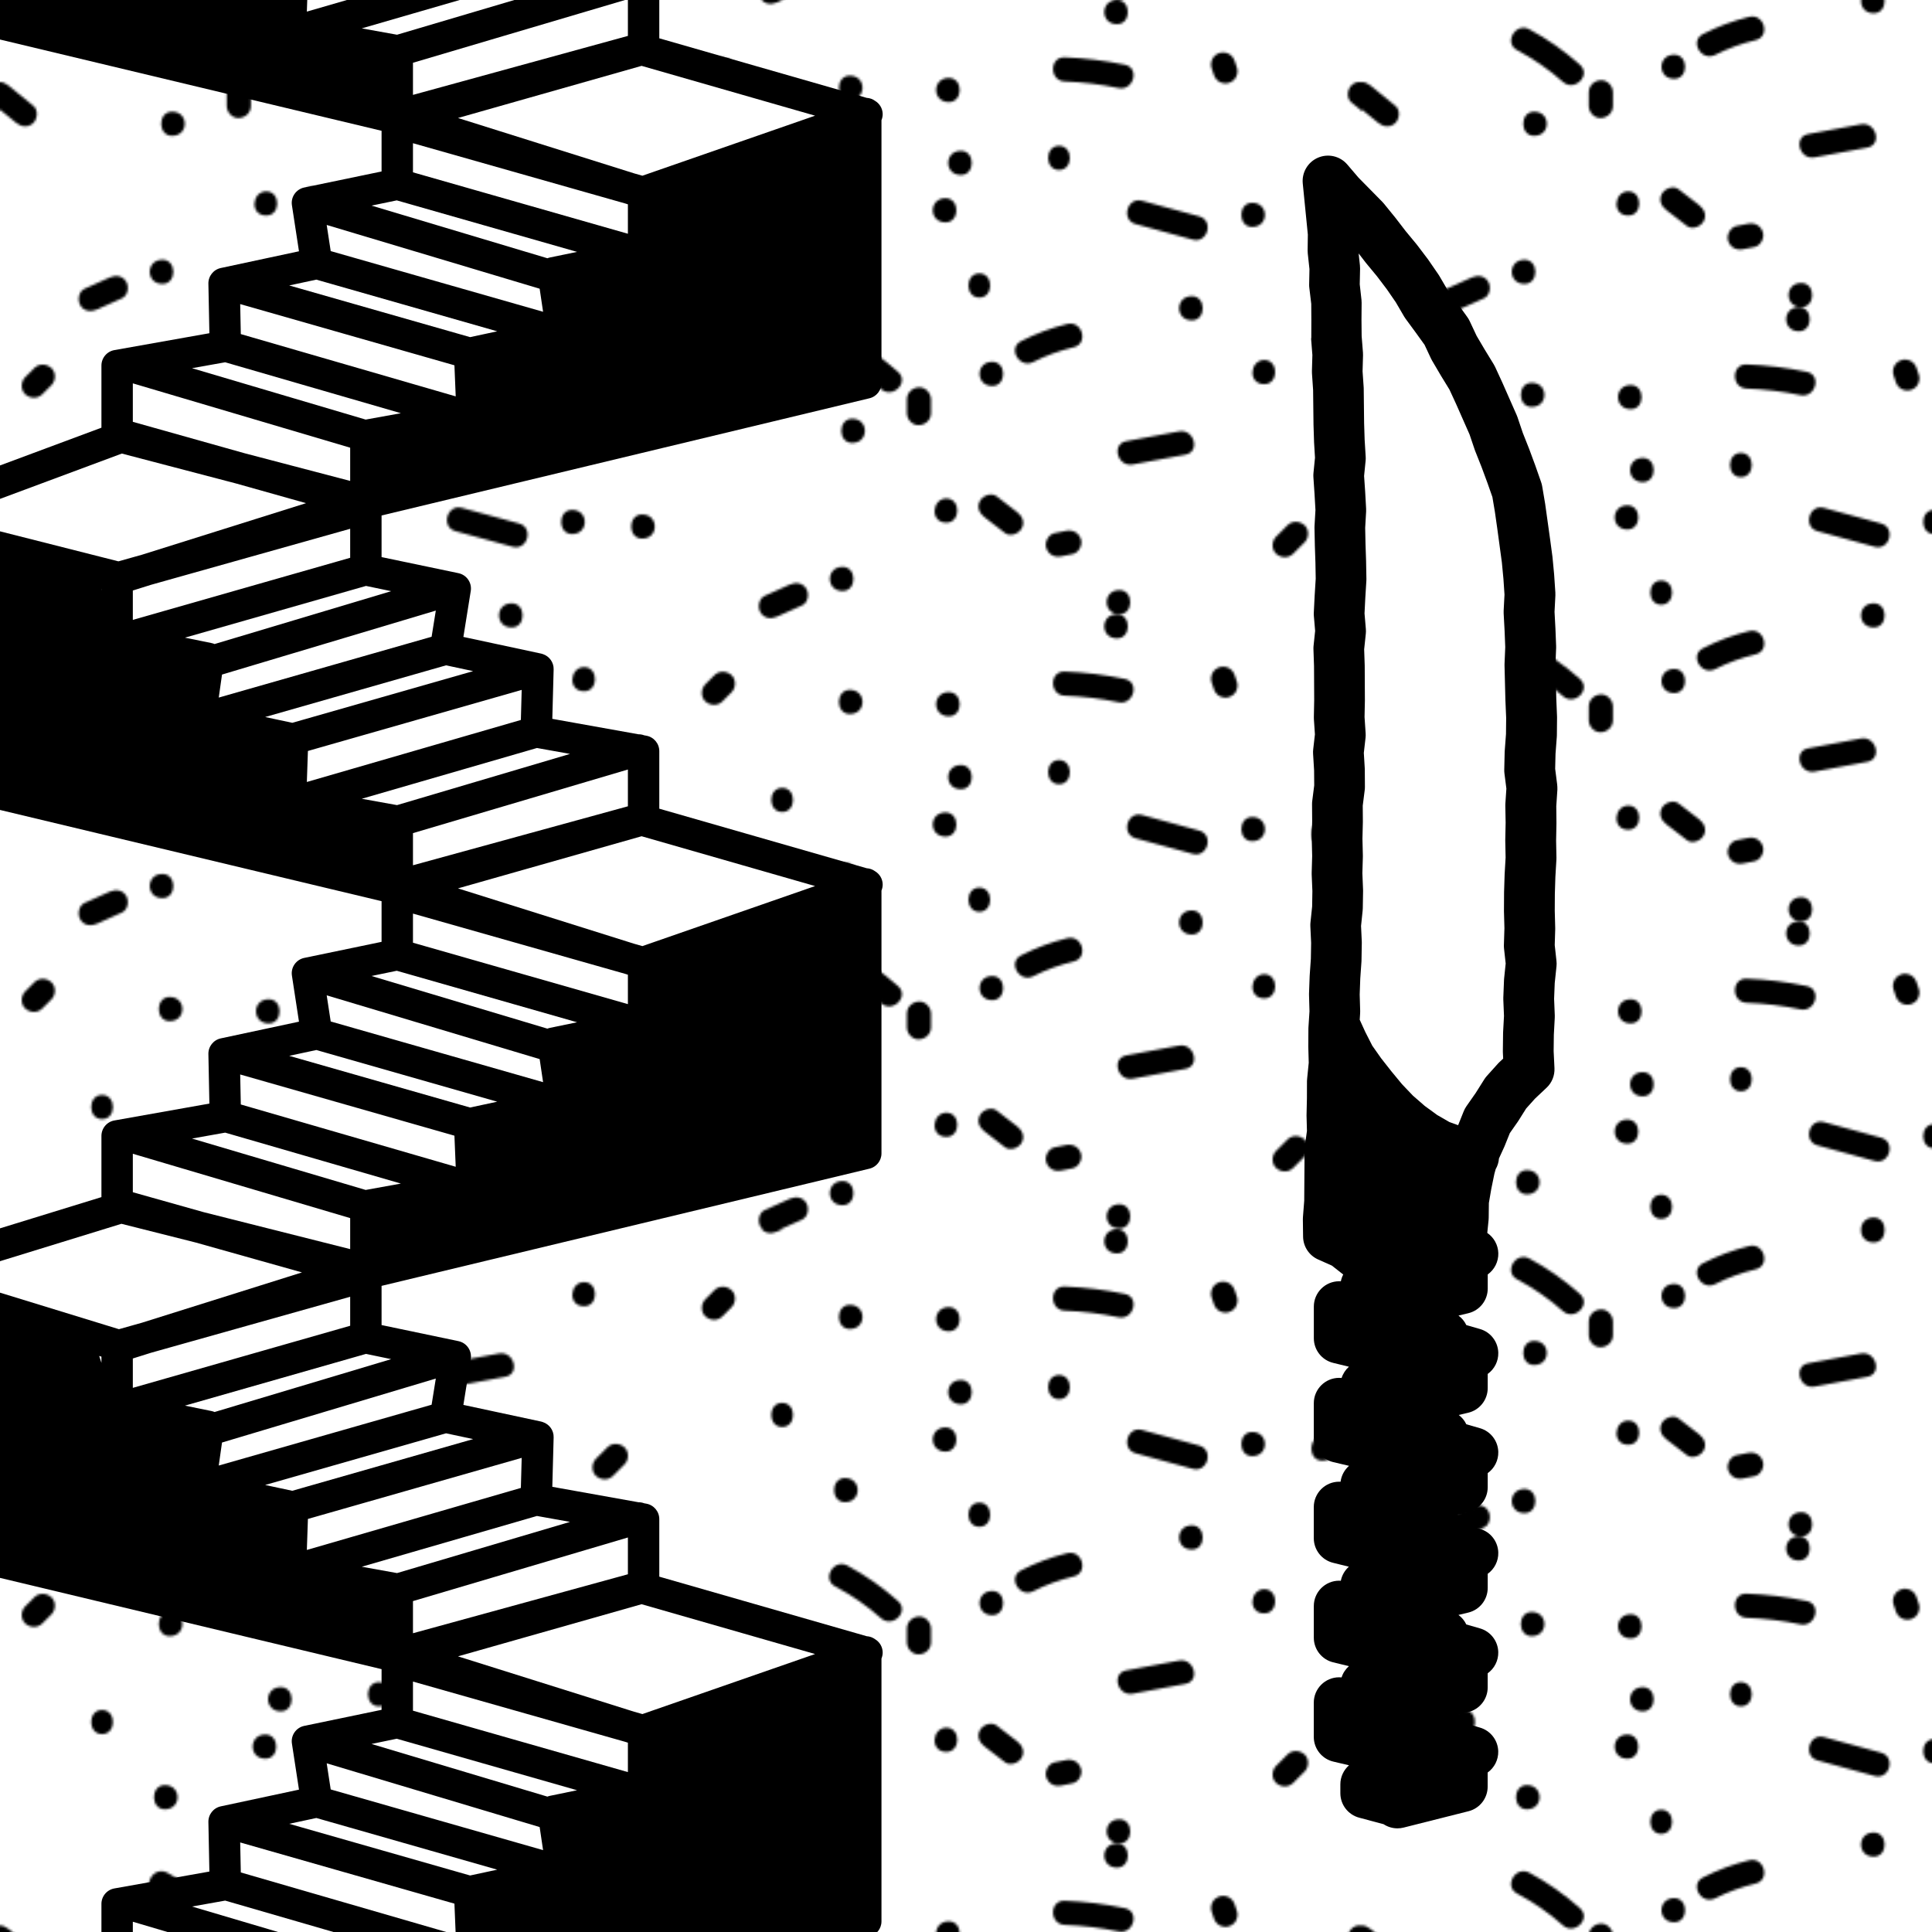 <?xml version="1.0" encoding="utf-8"?>
<!-- Generator: Adobe Illustrator 20.0.0, SVG Export Plug-In . SVG Version: 6.00 Build 0)  -->
<svg version="1.1" id="Layer_1" xmlns="http://www.w3.org/2000/svg" xmlns:xlink="http://www.w3.org/1999/xlink" x="0px" y="0px"
	 viewBox="0 0 800 800" style="enable-background:new 0 0 800 800;" xml:space="preserve">
<style type="text/css">
	.st0{fill:none;}
	.st1{fill:url(#New_Pattern);}
	.st2{clip-path:url(#SVGID_2_);fill:#FFFFFF;}
	.st3{clip-path:url(#SVGID_2_);}
</style>
<pattern  width="563.26" height="508.68" patternUnits="userSpaceOnUse" id="New_Pattern" viewBox="5.11 -514.15 563.26 508.68" style="overflow:visible;">
	<g>
		<rect x="5.11" y="-514.15" class="st0" width="563.26" height="508.68"/>
		<g>
			<path d="M523.62-175.85c-6,0-6,10,0,10C530.62-165.85,530.62-175.85,523.62-175.85z"/>
			<path d="M552.62-173.96c-6,0-6,10,0,10C559.62-163.96,559.62-173.96,552.62-173.96z"/>
			<path d="M528.62-110.75c-6,0-7,10,0,10C534.62-100.75,534.62-110.75,528.62-110.75z"/>
			<path d="M498.62-137.17c-7,0-7,10,0,10C504.62-127.17,504.62-137.17,498.62-137.17z"/>
			<path d="M493.3-81.18c-7.27,1.35-14.55,2.7-21.82,4.05c-6.32,1.17-3.64,10.81,2.66,9.64c7.27-1.35,14.55-2.7,21.82-4.05
				C502.28-72.71,499.6-82.35,493.3-81.18z"/>
			<path d="M501.65-170.23c-7.88-2.15-15.75-4.29-23.63-6.44c-6.22-1.69-8.87,7.95-2.66,9.64c7.88,2.15,15.75,4.29,23.63,6.44
				C505.21-158.9,507.86-168.54,501.65-170.23z"/>
			<path d="M582.18-215.99c-3.47-2.82-6.93-5.65-10.4-8.47c-2.09-1.7-5.02-2.05-7.07,0c-1.76,1.76-2.1,5.36,0,7.07
				c3.47,2.82,6.93,5.65,10.4,8.47c2.09,1.7,5.02,2.05,7.07,0C583.94-210.68,584.28-214.28,582.18-215.99z"/>
			<path d="M545.31-42.31c-2-1.83-5.09-1.98-7.07,0l-4.72,4.72c-1.85,1.85-1.99,5.24,0,7.07c2,1.83,5.09,1.98,7.07,0l4.72-4.72
				C547.16-37.09,547.3-40.48,545.31-42.31z"/>
			<path d="M447.05-125.67c-6.65,1.6-13.02,4.01-19.12,7.11c-5.74,2.91-0.68,11.54,5.05,8.63c5.35-2.71,10.9-4.69,16.73-6.1
				C455.96-117.54,453.31-127.18,447.05-125.67z"/>
			<path d="M443.62-199.43c-6,0-6,10,0,10S449.62-199.43,443.62-199.43z"/>
			<path d="M517.35-231.61c-0.31-0.94-0.63-1.89-0.94-2.83c-0.41-1.23-1.15-2.32-2.3-2.99c-1.07-0.63-2.65-0.89-3.85-0.5
				c-1.21,0.39-2.38,1.14-2.99,2.3c-0.61,1.15-0.93,2.57-0.5,3.85c0.31,0.94,0.63,1.89,0.94,2.83c0.41,1.23,1.15,2.32,2.3,2.99
				c1.07,0.63,2.65,0.89,3.85,0.5c1.21-0.39,2.38-1.14,2.99-2.3C517.45-228.91,517.77-230.33,517.35-231.61z"/>
			<path d="M426.31-47.73c-2.84-2.19-5.68-4.38-8.52-6.57c-2.14-1.65-5.6-0.33-6.84,1.79c-1.51,2.58-0.35,5.19,1.79,6.84
				c2.84,2.19,5.68,4.38,8.52,6.57c2.14,1.65,5.6,0.33,6.84-1.79C429.61-43.47,428.45-46.07,426.31-47.73z"/>
			<path d="M385.62-99.43c-2.71,0.12-5,2.2-5,5v5.66c0,2.62,2.3,5.12,5,5c2.71-0.12,5-2.2,5-5v-5.66
				C390.62-97.05,388.32-99.56,385.62-99.43z"/>
			<path d="M396.62-177.74c-7,0-7,10,0,10C402.62-167.74,402.62-177.74,396.62-177.74z"/>
			<path d="M410.62-146.6c-6,0-6,10,0,10S416.62-146.6,410.62-146.6z"/>
			<path d="M468.62-15.47c-7,0-7,10,0,10C474.62-5.47,474.62-15.47,468.62-15.47z"/>
			<path d="M467.62-259.81c-7,0-7,10,0,10C473.62-249.81,473.62-259.81,467.62-259.81z"/>
		</g>
		<g>
			<path d="M241.99-48.68c-6,0-6,10,0,10C248.99-38.68,248.99-48.68,241.99-48.68z"/>
			<path d="M270.99-46.79c-6,0-6,10,0,10C277.99-36.79,277.99-46.79,270.99-46.79z"/>
			<path d="M216.99-10c-7,0-7,10,0,10C222.99,0,222.99-10,216.99-10z"/>
			<path d="M353.99-25.09c-7,0-7,10,0,10C359.99-15.09,359.99-25.09,353.99-25.09z"/>
			<path d="M339.01-15.97c-1.48-2.54-4.37-2.9-6.84-1.79c-3.47,1.55-6.94,3.11-10.4,4.66c-2.46,1.1-3.05,4.69-1.79,6.84
				c1.48,2.54,4.37,2.9,6.84,1.79c3.47-1.55,6.94-3.11,10.4-4.66C339.68-10.23,340.27-13.82,339.01-15.97z"/>
			<path d="M220.02-43.06c-7.88-2.15-15.75-4.29-23.63-6.44c-6.22-1.69-8.87,7.95-2.66,9.64c7.88,2.15,15.75,4.29,23.63,6.44
				C223.58-31.73,226.23-41.37,220.02-43.06z"/>
			<path d="M357.99-86.42c-6,0-6,10,0,10C364.99-76.42,364.99-86.42,357.99-86.42z"/>
			<path d="M300.55-88.82c-3.47-2.82-6.93-5.65-10.4-8.47c-2.09-1.7-5.02-2.05-7.07,0c-1.76,1.76-2.1,5.36,0,7.07
				c3.47,2.82,6.93,5.65,10.4,8.47c2.09,1.7,5.02,2.05,7.07,0C302.31-83.51,302.65-87.11,300.55-88.82z"/>
			<path d="M161.99-72.26c-6,0-6,10,0,10S167.99-72.26,161.99-72.26z"/>
			<path d="M235.72-104.44c-0.31-0.94-0.63-1.89-0.94-2.83c-0.41-1.23-1.15-2.32-2.3-2.99c-1.07-0.63-2.65-0.89-3.85-0.5
				c-1.21,0.39-2.38,1.14-2.99,2.3c-0.61,1.15-0.93,2.57-0.5,3.85c0.31,0.94,0.63,1.89,0.94,2.83c0.41,1.23,1.15,2.32,2.3,2.99
				c1.07,0.63,2.65,0.89,3.85,0.5c1.21-0.39,2.38-1.14,2.99-2.3C235.82-101.74,236.14-103.16,235.72-104.44z"/>
			<path d="M452.7-36.52c-0.88-2.73-3.4-4.04-6.15-3.49l-4.72,0.94c-2.57,0.51-4.28,3.71-3.49,6.15c0.88,2.73,3.4,4.04,6.15,3.49
				c1.57-0.31,3.14-0.63,4.72-0.94C451.78-30.88,453.49-34.08,452.7-36.52z"/>
			<path d="M114.99-50.57c-7,0-7,10,0,10C120.99-40.57,120.99-50.57,114.99-50.57z"/>
			<path d="M128.99-19.43c-6,0-6,10,0,10S134.99-19.43,128.99-19.43z"/>
			<path d="M185.99-132.64c-7,0-7,10,0,10C191.99-122.64,191.99-132.64,185.99-132.64z"/>
			<path d="M396.99-53.4c-6,0-7,10,0,10C402.99-43.4,402.99-53.4,396.99-53.4z"/>
			<path d="M415.99-110c-7,0-7,10,0,10C421.99-100,421.99-110,415.99-110z"/>
			<path d="M376.98-105.81c-6.41-5.72-13.4-10.66-20.98-14.71c-5.68-3.03-10.73,5.6-5.05,8.63c6.84,3.65,13.16,7.99,18.96,13.15
				C374.7-94.47,381.8-101.52,376.98-105.81z"/>
		</g>
		<g>
			<path d="M75.36-101.32c-6,0-6,10,0,10C82.36-91.32,82.36-101.32,75.36-101.32z"/>
			<path d="M72.36-152.26c-7,0-7,10,0,10C78.36-142.26,78.36-152.26,72.36-152.26z"/>
			<path d="M57.38-143.14c-1.48-2.54-4.37-2.9-6.84-1.79c-3.47,1.55-6.94,3.11-10.4,4.66c-2.46,1.1-3.05,4.69-1.79,6.84
				c1.48,2.54,4.37,2.9,6.84,1.79c3.47-1.55,6.94-3.11,10.4-4.66C58.05-137.4,58.63-140.99,57.38-143.14z"/>
			<path d="M47.36-60.75c-6,0-6,10,0,10S53.36-60.75,47.36-60.75z"/>
			<path d="M76.36-213.59c-6,0-6,10,0,10C83.36-203.59,83.36-213.59,76.36-213.59z"/>
			<path d="M18.92-215.99c-3.47-2.82-6.93-5.65-10.4-8.47c-2.09-1.7-5.02-2.05-7.07,0c-1.76,1.76-2.1,5.36,0,7.07
				c3.47,2.82,6.93,5.65,10.4,8.47c2.09,1.7,5.02,2.05,7.07,0C20.68-210.68,21.02-214.28,18.92-215.99z"/>
			<path d="M116.36-100.38c-7,0-7,10,0,10C122.36-90.38,122.36-100.38,116.36-100.38z"/>
			<path d="M171.07-163.69c-0.88-2.73-3.4-4.04-6.15-3.49l-4.72,0.94c-2.57,0.51-4.28,3.71-3.49,6.15c0.88,2.73,3.4,4.04,6.15,3.49
				c1.57-0.31,3.14-0.63,4.72-0.94C170.14-158.05,171.86-161.25,171.07-163.69z"/>
			<path d="M26.39-107.4c-2-1.83-5.09-1.98-7.07,0c-1.26,1.26-2.52,2.52-3.77,3.77c-1.85,1.85-1.99,5.24,0,7.07
				c2,1.83,5.09,1.98,7.07,0c1.26-1.26,2.52-2.52,3.77-3.77C28.24-102.18,28.38-105.58,26.39-107.4z"/>
			<path d="M73.36-29.62c-6,0-6,10,0,10C80.36-19.62,80.36-29.62,73.36-29.62z"/>
			<path d="M189.27-105.84c-8.22-1.72-16.52-2.75-24.91-3.07c-6.44-0.24-6.43,9.76,0,10c7.51,0.28,14.89,1.17,22.25,2.71
				C192.89-94.89,195.58-104.53,189.27-105.84z"/>
			<path d="M121.36-70.19c-7,0-7,10,0,10C127.36-60.19,127.36-70.19,121.36-70.19z"/>
			<path d="M115.36-180.57c-6,0-7,10,0,10C121.36-170.57,121.36-180.57,115.36-180.57z"/>
			<path d="M134.36-237.17c-7,0-7,10,0,10C140.36-227.17,140.36-237.17,134.36-237.17z"/>
			<path d="M95.35-232.98c-6.41-5.72-13.4-10.66-20.98-14.71c-5.68-3.03-10.73,5.6-5.05,8.63c6.84,3.65,13.16,7.99,18.96,13.15
				C93.07-221.64,100.17-228.69,95.35-232.98z"/>
		</g>
		<g>
			<path d="M523.62-430.19c-6,0-6,10,0,10C530.62-420.19,530.62-430.19,523.62-430.19z"/>
			<path d="M552.62-428.3c-6,0-6,10,0,10C559.62-418.3,559.62-428.3,552.62-428.3z"/>
			<path d="M528.62-365.09c-6,0-7,10,0,10C534.62-355.09,534.62-365.09,528.62-365.09z"/>
			<path d="M498.62-391.51c-7,0-7,10,0,10C504.62-381.51,504.62-391.51,498.62-391.51z"/>
			<path d="M493.3-335.52c-7.27,1.35-14.55,2.7-21.82,4.05c-6.32,1.17-3.64,10.81,2.66,9.64c7.27-1.35,14.55-2.7,21.82-4.05
				C502.28-327.05,499.6-336.69,493.3-335.52z"/>
			<path d="M501.65-424.57c-7.88-2.15-15.75-4.29-23.63-6.44c-6.22-1.69-8.87,7.95-2.66,9.64c7.88,2.15,15.75,4.29,23.63,6.44
				C505.21-413.24,507.86-422.88,501.65-424.57z"/>
			<path d="M582.18-470.33c-3.47-2.82-6.93-5.65-10.4-8.47c-2.09-1.7-5.02-2.05-7.07,0c-1.76,1.76-2.1,5.36,0,7.07
				c3.47,2.82,6.93,5.65,10.4,8.47c2.09,1.7,5.02,2.05,7.07,0C583.94-465.02,584.28-468.62,582.18-470.33z"/>
			<path d="M545.31-296.65c-2-1.83-5.09-1.98-7.07,0l-4.72,4.72c-1.85,1.85-1.99,5.24,0,7.07c2,1.83,5.09,1.98,7.07,0l4.72-4.72
				C547.16-291.43,547.3-294.82,545.31-296.65z"/>
			<path d="M447.05-380.01c-6.65,1.6-13.02,4.01-19.12,7.11c-5.74,2.91-0.68,11.54,5.05,8.63c5.35-2.71,10.9-4.69,16.73-6.1
				C455.96-371.87,453.31-381.52,447.05-380.01z"/>
			<path d="M443.62-453.77c-6,0-6,10,0,10S449.62-453.77,443.62-453.77z"/>
			<path d="M517.35-485.95c-0.31-0.94-0.63-1.89-0.94-2.83c-0.41-1.23-1.15-2.32-2.3-2.99c-1.07-0.63-2.65-0.89-3.85-0.5
				c-1.21,0.39-2.38,1.14-2.99,2.3c-0.61,1.15-0.93,2.57-0.5,3.85c0.31,0.94,0.63,1.89,0.94,2.83c0.41,1.23,1.15,2.32,2.3,2.99
				c1.07,0.63,2.65,0.89,3.85,0.5c1.21-0.39,2.38-1.14,2.99-2.3C517.45-483.25,517.77-484.67,517.35-485.95z"/>
			<path d="M426.31-302.07c-2.84-2.19-5.68-4.38-8.52-6.57c-2.14-1.65-5.6-0.33-6.84,1.79c-1.51,2.58-0.35,5.19,1.79,6.84
				c2.84,2.19,5.68,4.38,8.52,6.57c2.14,1.65,5.6,0.33,6.84-1.79C429.61-297.81,428.45-300.41,426.31-302.07z"/>
			<path d="M385.62-353.77c-2.71,0.12-5,2.2-5,5v5.66c0,2.62,2.3,5.12,5,5c2.71-0.12,5-2.2,5-5v-5.66
				C390.62-351.39,388.32-353.89,385.62-353.77z"/>
			<path d="M396.62-432.08c-7,0-7,10,0,10C402.62-422.08,402.62-432.08,396.62-432.08z"/>
			<path d="M410.62-400.94c-6,0-6,10,0,10S416.62-400.94,410.62-400.94z"/>
			<path d="M468.62-269.81c-7,0-7,10,0,10C474.62-259.81,474.62-269.81,468.62-269.81z"/>
			<path d="M467.62-514.15c-7,0-7,10,0,10C473.62-504.15,473.62-514.15,467.62-514.15z"/>
		</g>
		<g>
			<path d="M241.99-303.02c-6,0-6,10,0,10C248.99-293.02,248.99-303.02,241.99-303.02z"/>
			<path d="M270.99-301.13c-6,0-6,10,0,10C277.99-291.13,277.99-301.13,270.99-301.13z"/>
			<path d="M246.99-237.92c-6,0-7,10,0,10C252.99-227.92,252.99-237.92,246.99-237.92z"/>
			<path d="M216.99-264.34c-7,0-7,10,0,10C222.99-254.34,222.99-264.34,216.99-264.34z"/>
			<path d="M356.99-228.49c-6,0-6,10,0,10C363.99-218.49,363.99-228.49,356.99-228.49z"/>
			<path d="M353.99-279.43c-7,0-7,10,0,10C359.99-269.43,359.99-279.43,353.99-279.43z"/>
			<path d="M339.01-270.31c-1.48-2.54-4.37-2.9-6.84-1.79c-3.47,1.55-6.94,3.11-10.4,4.66c-2.46,1.1-3.05,4.69-1.79,6.84
				c1.48,2.54,4.37,2.9,6.84,1.79c3.47-1.55,6.94-3.11,10.4-4.66C339.68-264.57,340.27-268.16,339.01-270.31z"/>
			<path d="M211.67-208.35c-7.27,1.35-14.55,2.7-21.82,4.05c-6.32,1.17-3.64,10.81,2.66,9.64c7.27-1.35,14.55-2.7,21.82-4.05
				C220.65-199.88,217.97-209.52,211.67-208.35z"/>
			<path d="M328.99-187.92c-6,0-6,10,0,10S334.99-187.92,328.99-187.92z"/>
			<path d="M220.02-297.4c-7.88-2.15-15.75-4.29-23.63-6.44c-6.22-1.69-8.87,7.95-2.66,9.64c7.88,2.15,15.75,4.29,23.63,6.44
				C223.58-286.07,226.23-295.71,220.02-297.4z"/>
			<path d="M357.99-340.75c-6,0-6,10,0,10C364.99-330.75,364.99-340.75,357.99-340.75z"/>
			<path d="M300.55-343.16c-3.47-2.82-6.93-5.65-10.4-8.47c-2.09-1.7-5.02-2.05-7.07,0c-1.76,1.76-2.1,5.36,0,7.07
				c3.47,2.82,6.93,5.65,10.4,8.47c2.09,1.7,5.02,2.05,7.07,0C302.31-337.85,302.65-341.45,300.55-343.16z"/>
			<path d="M263.68-169.48c-2-1.83-5.09-1.98-7.07,0l-4.72,4.72c-1.85,1.85-1.99,5.24,0,7.07c2,1.83,5.09,1.98,7.07,0l4.72-4.72
				C265.53-164.26,265.67-167.65,263.68-169.48z"/>
			<path d="M165.42-252.84c-6.65,1.6-13.02,4.01-19.12,7.11c-5.74,2.91-0.68,11.54,5.05,8.63c5.35-2.71,10.9-4.69,16.73-6.1
				C174.33-244.71,171.68-254.35,165.42-252.84z"/>
			<path d="M161.99-326.6c-6,0-6,10,0,10S167.99-326.6,161.99-326.6z"/>
			<path d="M235.72-358.78c-0.31-0.94-0.63-1.89-0.94-2.83c-0.41-1.23-1.15-2.32-2.3-2.99c-1.07-0.63-2.65-0.89-3.85-0.5
				c-1.21,0.39-2.38,1.14-2.99,2.3c-0.61,1.15-0.93,2.57-0.5,3.85c0.31,0.94,0.63,1.89,0.94,2.83c0.41,1.23,1.15,2.32,2.3,2.99
				c1.07,0.63,2.65,0.89,3.85,0.5c1.21-0.39,2.38-1.14,2.99-2.3C235.82-356.08,236.14-357.5,235.72-358.78z"/>
			<path d="M397.99-227.55c-7,0-7,10,0,10C403.99-217.55,403.99-227.55,397.99-227.55z"/>
			<path d="M452.7-290.86c-0.88-2.73-3.4-4.04-6.15-3.49l-4.72,0.94c-2.57,0.51-4.28,3.71-3.49,6.15c0.88,2.73,3.4,4.04,6.15,3.49
				c1.57-0.31,3.14-0.63,4.72-0.94C451.78-285.22,453.49-288.42,452.7-290.86z"/>
			<path d="M308.02-234.57c-2-1.83-5.09-1.98-7.07,0c-1.26,1.26-2.52,2.52-3.77,3.77c-1.85,1.85-1.99,5.24,0,7.07
				c2,1.83,5.09,1.98,7.07,0c1.26-1.26,2.52-2.52,3.77-3.77C309.87-229.35,310.01-232.75,308.02-234.57z"/>
			<path d="M144.68-174.9c-2.84-2.19-5.68-4.38-8.52-6.57c-2.14-1.65-5.6-0.33-6.84,1.79c-1.51,2.58-0.35,5.19,1.79,6.84
				c2.84,2.19,5.68,4.38,8.52,6.57c2.14,1.65,5.6,0.33,6.84-1.79C147.98-170.64,146.82-173.24,144.68-174.9z"/>
			<path d="M103.99-226.6c-2.71,0.12-5,2.2-5,5v5.66c0,2.62,2.3,5.12,5,5c2.71-0.12,5-2.2,5-5v-5.66
				C108.99-224.22,106.69-226.72,103.99-226.6z"/>
			<path d="M114.99-304.91c-7,0-7,10,0,10C120.99-294.91,120.99-304.91,114.99-304.91z"/>
			<path d="M128.99-273.77c-6,0-6,10,0,10S134.99-273.77,128.99-273.77z"/>
			<path d="M186.99-142.64c-7,0-7,10,0,10C192.99-132.64,192.99-142.64,186.99-142.64z"/>
			<path d="M354.99-156.79c-6,0-6,10,0,10C361.99-146.79,361.99-156.79,354.99-156.79z"/>
			<path d="M470.9-233.01c-8.22-1.72-16.52-2.75-24.91-3.07c-6.44-0.24-6.43,9.76,0,10c7.51,0.28,14.89,1.17,22.25,2.71
				C474.52-222.06,477.21-231.7,470.9-233.01z"/>
			<path d="M402.99-197.36c-7,0-7,10,0,10C408.99-187.36,408.99-197.36,402.99-197.36z"/>
			<path d="M185.99-386.98c-7,0-7,10,0,10C191.99-376.98,191.99-386.98,185.99-386.98z"/>
			<path d="M396.99-307.74c-6,0-7,10,0,10C402.99-297.74,402.99-307.74,396.99-307.74z"/>
			<path d="M415.99-364.34c-7,0-7,10,0,10C421.99-354.34,421.99-364.34,415.99-364.34z"/>
			<path d="M376.98-360.15c-6.41-5.72-13.4-10.66-20.98-14.71c-5.68-3.03-10.73,5.6-5.05,8.63c6.84,3.65,13.16,7.99,18.96,13.15
				C374.7-348.81,381.8-355.86,376.98-360.15z"/>
		</g>
		<g>
			<path d="M75.36-355.66c-6,0-6,10,0,10C82.36-345.66,82.36-355.66,75.36-355.66z"/>
			<path d="M72.36-406.6c-7,0-7,10,0,10C78.36-396.6,78.36-406.6,72.36-406.6z"/>
			<path d="M57.38-397.48c-1.48-2.54-4.37-2.9-6.84-1.79c-3.47,1.55-6.94,3.11-10.4,4.66c-2.46,1.1-3.05,4.69-1.79,6.84
				c1.48,2.54,4.37,2.9,6.84,1.79c3.47-1.55,6.94-3.11,10.4-4.66C58.05-391.74,58.63-395.33,57.38-397.48z"/>
			<path d="M47.36-315.09c-6,0-6,10,0,10S53.36-315.09,47.36-315.09z"/>
			<path d="M76.36-467.92c-6,0-6,10,0,10C83.36-457.92,83.36-467.92,76.36-467.92z"/>
			<path d="M18.92-470.33c-3.47-2.82-6.93-5.65-10.4-8.47c-2.09-1.7-5.02-2.05-7.07,0c-1.76,1.76-2.1,5.36,0,7.07
				c3.47,2.82,6.93,5.65,10.4,8.47c2.09,1.7,5.02,2.05,7.07,0C20.68-465.02,21.02-468.62,18.92-470.33z"/>
			<path d="M116.36-354.72c-7,0-7,10,0,10C122.36-344.72,122.36-354.72,116.36-354.72z"/>
			<path d="M171.07-418.03c-0.88-2.73-3.4-4.04-6.15-3.49l-4.72,0.94c-2.57,0.51-4.28,3.71-3.49,6.15c0.88,2.73,3.4,4.04,6.15,3.49
				c1.57-0.31,3.14-0.63,4.72-0.94C170.14-412.39,171.86-415.59,171.07-418.03z"/>
			<path d="M26.39-361.74c-2-1.83-5.09-1.98-7.07,0c-1.26,1.26-2.52,2.52-3.77,3.77c-1.85,1.85-1.99,5.24,0,7.07
				c2,1.83,5.09,1.98,7.07,0c1.26-1.26,2.52-2.52,3.77-3.77C28.24-356.52,28.38-359.92,26.39-361.74z"/>
			<path d="M73.36-283.96c-6,0-6,10,0,10C80.36-273.96,80.36-283.96,73.36-283.96z"/>
			<path d="M189.27-360.18c-8.22-1.72-16.52-2.75-24.91-3.07c-6.44-0.24-6.43,9.76,0,10c7.51,0.28,14.89,1.17,22.25,2.71
				C192.89-349.23,195.58-358.87,189.27-360.18z"/>
			<path d="M121.36-324.53c-7,0-7,10,0,10C127.36-314.53,127.36-324.53,121.36-324.53z"/>
			<path d="M115.36-434.91c-6,0-7,10,0,10C121.36-424.91,121.36-434.91,115.36-434.91z"/>
			<path d="M134.36-491.51c-7,0-7,10,0,10C140.36-481.51,140.36-491.51,134.36-491.51z"/>
			<path d="M95.35-487.32c-6.41-5.72-13.4-10.66-20.98-14.71c-5.68-3.03-10.73,5.6-5.05,8.63c6.84,3.65,13.16,7.99,18.96,13.15
				C93.07-475.98,100.17-483.03,95.35-487.32z"/>
		</g>
		<g>
			<path d="M246.99-492.26c-6,0-7,10,0,10C252.99-482.26,252.99-492.26,246.99-492.26z"/>
			<path d="M216.99-518.68c-7,0-7,10,0,10C222.99-508.68,222.99-518.68,216.99-518.68z"/>
			<path d="M356.99-482.83c-6,0-6,10,0,10C363.99-472.83,363.99-482.83,356.99-482.83z"/>
			<path d="M339.01-524.65c-1.48-2.54-4.37-2.9-6.84-1.79c-3.47,1.55-6.94,3.11-10.4,4.66c-2.46,1.1-3.05,4.69-1.79,6.84
				c1.48,2.54,4.37,2.9,6.84,1.79c3.47-1.55,6.94-3.11,10.4-4.66C339.68-518.91,340.27-522.5,339.01-524.65z"/>
			<path d="M211.67-462.69c-7.27,1.35-14.55,2.7-21.82,4.05c-6.32,1.17-3.64,10.81,2.66,9.64c7.27-1.35,14.55-2.7,21.82-4.05
				C220.65-454.22,217.97-463.86,211.67-462.69z"/>
			<path d="M328.99-442.26c-6,0-6,10,0,10S334.99-442.26,328.99-442.26z"/>
			<path d="M263.68-423.82c-2-1.83-5.09-1.98-7.07,0l-4.72,4.72c-1.85,1.85-1.99,5.24,0,7.07c2,1.83,5.09,1.98,7.07,0l4.72-4.72
				C265.53-418.6,265.67-421.99,263.68-423.82z"/>
			<path d="M165.42-507.18c-6.65,1.6-13.02,4.01-19.12,7.11c-5.74,2.91-0.68,11.54,5.05,8.63c5.35-2.71,10.9-4.69,16.73-6.1
				C174.33-499.04,171.68-508.69,165.42-507.18z"/>
			<path d="M397.99-481.89c-7,0-7,10,0,10C403.99-471.89,403.99-481.89,397.99-481.89z"/>
			<path d="M308.02-488.91c-2-1.83-5.09-1.98-7.07,0c-1.26,1.26-2.52,2.52-3.77,3.77c-1.85,1.85-1.99,5.24,0,7.07
				c2,1.83,5.09,1.98,7.07,0c1.26-1.26,2.52-2.52,3.77-3.77C309.87-483.69,310.01-487.09,308.02-488.91z"/>
			<path d="M144.68-429.23c-2.84-2.19-5.68-4.38-8.52-6.57c-2.14-1.65-5.6-0.33-6.84,1.79c-1.51,2.58-0.35,5.19,1.79,6.84
				c2.84,2.19,5.68,4.38,8.52,6.57c2.14,1.65,5.6,0.33,6.84-1.79C147.98-424.98,146.82-427.58,144.68-429.23z"/>
			<path d="M103.99-480.94c-2.71,0.12-5,2.2-5,5v5.66c0,2.62,2.3,5.12,5,5c2.71-0.12,5-2.2,5-5v-5.66
				C108.99-478.56,106.69-481.06,103.99-480.94z"/>
			<path d="M186.99-396.98c-7,0-7,10,0,10C192.99-386.98,192.99-396.98,186.99-396.98z"/>
			<path d="M354.99-411.13c-6,0-6,10,0,10C361.99-401.13,361.99-411.13,354.99-411.13z"/>
			<path d="M470.9-487.35c-8.22-1.72-16.52-2.75-24.91-3.07c-6.44-0.24-6.43,9.76,0,10c7.51,0.28,14.89,1.17,22.25,2.71
				C474.52-476.4,477.21-486.04,470.9-487.35z"/>
			<path d="M402.99-451.7c-7,0-7,10,0,10C408.99-441.7,408.99-451.7,402.99-451.7z"/>
		</g>
	</g>
</pattern>
<rect y="-1.34" class="st1" width="800" height="801.34"/>
<g>
	<defs>
		<rect id="SVGID_1_" y="-1.34" width="800" height="801.34"/>
	</defs>
	<clipPath id="SVGID_2_">
		<use xlink:href="#SVGID_1_"  style="overflow:visible;"/>
	</clipPath>
	<polygon class="st2" points="111.37,6.57 143.56,13.38 157.46,21.08 165,43.67 165,56 164.34,72.33 138.35,84.01 131.26,88.33 
		127.39,109.92 93.77,123.6 86.72,146.29 48.5,155 45,180.32 -35,212.68 -35,224 48,239.35 48,265 70,265 83.08,280.44 
		91.17,301.69 108.91,305.97 121.32,335 164.34,347 164.56,366.8 165,385 159,396.43 131.26,402.19 127.39,428.11 93.77,436.54 
		92.77,459.67 48,470.36 48,495 -36.58,530.82 49.78,557.35 48.5,582.93 167.48,684 164.56,713.28 131.26,718.19 130.32,740.68 
		101.04,754.32 90.33,775.08 51.28,787.87 48.5,816.6 147.01,844.3 355.39,683.28 268.67,658.38 264.45,628.55 222.71,621.07 
		222.67,597.99 187.82,587.51 184.46,560 151.5,551.45 152.55,527.07 355.39,373.67 346.33,363 266.5,339.75 264.45,310.55 
		222.09,301.69 221.95,274.11 185.1,264.93 184.46,242.85 154,236.49 154,199 358.5,47 267.38,21.01 266.5,-1.34 222.71,-13.03 
		221.95,-42.17 115,-13.03 	"/>
	<path class="st3" d="M360.02,483.92c2.92-0.7,4.98-3.32,4.98-6.32V368.77c0.33-0.82,0.52-1.71,0.5-2.63
		c-0.06-2.26-1.29-4.26-3.16-5.38c-0.98-0.72-2.17-1.17-3.46-1.24L273,334.86v-23.82c0-3.15-2.26-5.84-5.35-6.4l-0.89-0.16
		c-0.75-0.29-1.56-0.44-2.39-0.43l-35.67-6.39l0.55-20.48c0.08-2.86-1.73-5.38-4.37-6.3c-0.16-0.06-0.33-0.11-0.49-0.15
		c-0.09-0.02-0.18-0.06-0.27-0.08l-32.24-6.91l3.05-19.01c0.55-3.43-1.69-6.68-5.09-7.39L158,230.68v-17.23l202.02-48.53
		c2.92-0.7,4.98-3.32,4.98-6.32V49.77c0.33-0.82,0.52-1.71,0.5-2.63c-0.06-2.26-1.29-4.26-3.16-5.38c-0.98-0.72-2.17-1.17-3.46-1.24
		L273,15.86V-7.96c0-3.15-2.26-5.84-5.35-6.4l-0.9-0.16c-0.75-0.29-1.55-0.43-2.38-0.43l-35.68-6.39l0.55-20.48
		c0.08-2.86-1.73-5.38-4.38-6.3c-0.15-0.05-0.31-0.1-0.46-0.14c-0.1-0.03-0.19-0.07-0.29-0.09l-32.24-6.91l3.05-19.01
		c0.55-3.43-1.69-6.68-5.09-7.39L158-88.32v-20.3c0-0.76-0.13-1.51-0.39-2.21c0.03-0.28,0.06-0.56,0.05-0.84
		c-0.07-2.9-2.05-5.4-4.85-6.13L51.76-144.29c-1.29-0.34-2.66-0.27-3.92,0.2l-90.43,33.66c-0.3-0.04-0.6-0.07-0.91-0.07
		c-3.59,0-6.5,2.91-6.5,6.5V-0.72c0,3.01,2.06,5.62,4.99,6.32L158,54.16V71l-32.02,6.65c-3.38,0.7-5.63,3.93-5.1,7.35l2.92,19.05
		l-32.37,6.93c-3.05,0.65-5.2,3.37-5.14,6.49l0.41,20.51l-39.34,6.99c-3.1,0.55-5.36,3.25-5.36,6.4v25.73l-84.59,31.49
		c-0.3-0.04-0.6-0.07-0.91-0.07c-3.59,0-6.5,2.91-6.5,6.5v103.28c0,3.01,2.06,5.62,4.99,6.32L158,373.16V390l-32.02,6.65
		c-3.38,0.7-5.63,3.93-5.1,7.35l2.92,19.05l-32.37,6.92c-3.05,0.65-5.2,3.37-5.14,6.49l0.41,20.51l-39.34,6.99
		c-3.1,0.55-5.36,3.25-5.36,6.4v25.34l-84.21,25.93c-0.42-0.08-0.85-0.13-1.29-0.13c-3.59,0-6.5,2.91-6.5,6.5v108.28
		c0,3.01,2.06,5.62,4.99,6.32L158,691.16V708l-32.02,6.65c-3.38,0.7-5.63,3.93-5.1,7.35l2.92,19.05l-32.37,6.92
		c-3.05,0.65-5.2,3.37-5.14,6.49l0.41,20.51l-39.34,6.99c-3.1,0.55-5.36,3.25-5.36,6.4v28.24c0,2.91,1.94,5.47,4.74,6.26
		l100.74,28.33c0.96,0.54,2.05,0.84,3.18,0.84c0.06,0,0.11-0.01,0.17-0.01c0.22,0.02,0.45,0.05,0.67,0.05c1.08,0,2.15-0.28,3.11-0.8
		l205.41-49.35c2.92-0.7,4.98-3.32,4.98-6.32V686.77c0.33-0.82,0.52-1.71,0.5-2.63c-0.06-2.26-1.29-4.26-3.16-5.38
		c-0.98-0.72-2.17-1.17-3.46-1.24L273,652.86v-23.82c0-3.15-2.26-5.84-5.35-6.4l-0.89-0.16c-0.75-0.29-1.56-0.44-2.38-0.43
		l-35.68-6.39l0.55-20.48c0.08-2.87-1.74-5.39-4.4-6.3c-0.14-0.05-0.27-0.09-0.41-0.13c-0.11-0.03-0.21-0.08-0.32-0.1l-32.24-6.91
		l3.05-19.01c0.55-3.43-1.69-6.68-5.09-7.39L158,548.68v-16.23L360.02,483.92z M180.46,570.83l-1.74,10.84l-88.14,25.18l1.35-9.53
		L180.46,570.83z M215.68,616.12l-88.62,25.68l0.44-12.84l88.52-25.29L215.68,616.12z M99.71,775.34l-0.25-12.42l88.71,25.34
		l0.53,12.87L99.71,775.34z M136.94,740.97l-1.66-10.82l88.18,26.4l1.42,9.55L136.94,740.97z M260,733.79l-89-25.43V696.3
		l87.87,24.95l1.13,0.36V733.79z M42,564.34l-0.93-2.87l0.93,0.29V564.34z M260,651.87l-89,24.42v-13.31l89-26.34V651.87z
		 M55,562.52l7.54-2.37L145,536.96v12.01l-90,25.71V562.52z M55,493.68v-15.93l90,26.64v12.84l-60.6-15.28L55,493.68z M99.71,457.34
		l-0.25-12.42l88.71,25.34l0.53,12.87L99.71,457.34z M136.94,422.97l-1.66-10.82l88.18,26.4l1.42,9.55L136.94,422.97z M55,174.67
		v-15.93l90,26.64v13.76l-43.68-11.45L55,174.67z M99.71,138.34l-0.25-12.42l88.71,25.34l0.53,12.87L99.71,138.34z M136.94,103.97
		l-1.66-10.82l88.18,26.4l1.42,9.55L136.94,103.97z M145-100.04v12.01L55-62.32v-12.16l7.52-2.36L145-100.04z M180.46-66.17
		l-1.74,10.84L90.58-30.14l1.35-9.53L180.46-66.17z M215.68-20.88L127.06,4.81l0.44-12.84l88.52-25.29L215.68-20.88z M260,14.87
		l-89,24.42V25.99l89-26.34V14.87z M42-74.66l-0.09-0.29L42-74.92V-74.66z M171,59.3l87.87,24.95l1.13,0.36v12.18l-89-25.43V59.3z
		 M145,218.96v12.01l-90,25.71v-12.16l7.52-2.36L145,218.96z M180.46,252.83l-1.74,10.84l-88.14,25.18l1.35-9.53L180.46,252.83z
		 M215.68,298.12l-88.62,25.68l0.44-12.84l88.52-25.29L215.68,298.12z M260,333.87l-89,24.42v-13.31l89-26.34V333.87z M42,244.34
		l-0.09-0.29l0.09,0.02V244.34z M171,378.3l87.87,24.95l1.13,0.36v12.18l-89-25.43V378.3z M266,391.76l-3.41-0.97l-72.95-22.93
		l76.03-21.59l71.84,20.63L266,391.76z M236.03,312.18l-71.63,21.2l-14.6-2.63l72.54-21.02L236.03,312.18z M195.92,277.9
		l-74.89,21.4l-11.24-2.4l74.91-21.4L195.92,277.9z M161.98,244.79l-73.12,21.89c-0.4-0.17-0.81-0.3-1.25-0.39l-11.03-2.25
		l74.97-21.42L161.98,244.79z M266,72.76l-3.41-0.97l-72.95-22.93l76.03-21.59l71.84,20.63L266,72.76z M236.03-6.82l-71.63,21.2
		l-14.6-2.63l72.54-21.02L236.03-6.82z M195.92-41.1l-74.89,21.4l-11.24-2.4l74.91-21.4L195.92-41.1z M161.98-74.21L88.86-52.32
		c-0.4-0.17-0.81-0.3-1.25-0.39l-11.03-2.25l74.97-21.42L161.98-74.21z M50.45-131.19l77.23,20.24L58.81-89.31l-9.79,2.75
		l-70.49-17.87L50.45-131.19z M164.29,82.97l74.66,21.33l-11.2,2.31c-0.38,0.08-0.74,0.19-1.08,0.33l-72.82-21.8L164.29,82.97z
		 M130.99,115.79l74.9,21.4l-11.23,2.41l-74.91-21.4L130.99,115.79z M93.24,150.01l72.76,21.09l-14.58,2.64l-71.92-21.28
		L93.24,150.01z M50.45,187.81l47.45,12.43l28.83,8.11l-67.91,21.34l-9.79,2.75l-70.49-17.87L50.45,187.81z M164.29,401.97
		l74.66,21.33l-11.21,2.31c-0.38,0.08-0.74,0.19-1.08,0.33l-72.83-21.8L164.29,401.97z M130.99,434.79l74.9,21.4l-11.23,2.41
		l-74.91-21.4L130.99,434.79z M93.24,469l72.76,21.09l-14.58,2.64l-71.92-21.28L93.24,469z M50.28,506.75l30.79,7.76l43.97,12.37
		L58.8,547.7l-9.55,2.69l-70.42-21.63L50.28,506.75z M164.29,719.97l74.66,21.33l-11.21,2.31c-0.38,0.08-0.74,0.19-1.08,0.33
		l-72.83-21.8L164.29,719.97z M130.99,752.79l74.9,21.4l-11.23,2.41l-74.91-21.4L130.99,752.79z M93.24,787l72.76,21.09l-14.58,2.64
		l-71.92-21.28L93.24,787z M55,795.75l90,26.64v14.6l-90-25.31V795.75z M266,709.76l-3.41-0.97l-72.95-22.93l76.03-21.59
		l71.84,20.63L266,709.76z M236.03,630.18l-71.63,21.2l-14.6-2.63l72.54-21.02L236.03,630.18z M195.92,595.9l-74.89,21.4l-11.24-2.4
		l74.91-21.4L195.92,595.9z M161.98,562.79l-73.12,21.89c-0.4-0.17-0.81-0.3-1.25-0.39l-11.03-2.25l74.97-21.42L161.98,562.79z"/>
	<polygon class="st2" points="605.55,481.2 633.91,436.42 632.9,236.02 607.67,153.69 565.55,79.68 558,109.11 558,443 	"/>
	<path class="st3" d="M644.79,324.83l-0.83-6.49l0.15-6.22l0.53-7.01c0.02-0.23,0.03-0.45,0.03-0.68l0.07-7.28
		c0-0.18,0-0.36-0.01-0.55l-0.3-7.2l-0.36-14.1l0.29-6.95c0.01-0.28,0.01-0.57,0-0.85l-0.29-7.28c0-0.05,0-0.1-0.01-0.15l-0.36-6.72
		l0.35-6.73c0.02-0.42,0.02-0.84-0.01-1.25l-0.49-7.27c-0.01-0.09-0.01-0.19-0.02-0.28l-0.68-7.17c-0.01-0.14-0.03-0.27-0.05-0.4
		l-0.96-7.15l-2-14.32c-0.01-0.09-0.03-0.18-0.04-0.27l-1.21-7.13c-0.1-0.59-0.25-1.16-0.44-1.72l-2.39-6.82
		c-0.02-0.06-0.04-0.12-0.06-0.17l-2.5-6.76c-0.03-0.08-0.06-0.15-0.09-0.23l-2.55-6.43l-2.22-6.57c-0.1-0.29-0.21-0.58-0.34-0.86
		l-5.83-13.21c-0.02-0.05-0.04-0.09-0.06-0.14l-3.02-6.55c-0.17-0.37-0.37-0.73-0.58-1.08l-3.72-6.08l-3.36-5.7l-2.87-6.11
		c-0.28-0.59-0.61-1.15-0.99-1.68l-4.22-5.86c-0.02-0.03-0.04-0.05-0.06-0.08l-3.95-5.37l-3.37-5.76c-0.13-0.22-0.27-0.44-0.42-0.65
		l-4.09-5.94c-0.09-0.13-0.19-0.27-0.29-0.4l-4.36-5.75c-0.09-0.12-0.18-0.23-0.27-0.34l-4.48-5.42l-4.29-5.57
		c-0.06-0.07-0.11-0.14-0.17-0.21l-4.55-5.6c-0.21-0.26-0.43-0.51-0.67-0.75l-9.86-10.02l-4.64-5.43
		c-2.99-3.49-7.89-4.64-12.12-2.83c-4.22,1.81-6.78,6.15-6.31,10.73l2.1,21.11l-0.09,6.57c-0.01,0.43,0.02,0.85,0.06,1.28l0.7,6.45
		l-0.13,6.49c-0.01,0.47,0.03,0.93,0.09,1.4l0.78,6.5l0.04,6.54c0,0.07,0,0.14,0,0.21l-0.02,7.16c0,0.24-0.09,0.48-0.07,0.71
		l0.52,6.58l-0.19,6.6c-0.01,0.34,0,0.69,0.02,1.03l0.47,6.86l0.16,13.98c0,0.08,0,0.16,0,0.24l0.23,7.16c0,0.1,0.01,0.21,0.01,0.31
		l0.38,6.32l-0.63,6.33c-0.06,0.58-0.07,1.17-0.03,1.75l0.48,7.09l0.37,6.5l-0.38,6.57c-0.02,0.27-0.02,0.55-0.02,0.82l0.15,7.16
		c0,0.04,0,0.09,0,0.13l0.24,7.08l0.12,6.66l-0.42,6.74c0,0.04,0,0.08-0.01,0.12l-0.36,7.16c-0.02,0.48-0.02,0.95,0.02,1.43
		l0.53,6.17l-0.65,6.16c-0.05,0.48-0.07,0.97-0.05,1.45l0.24,7.01l0.07,14.06l-0.14,7.03c-0.01,0.31,0,0.61,0.02,0.92l0.42,6.23
		l-0.71,6.21c-0.07,0.61-0.09,1.22-0.05,1.83l0.42,6.89l0.05,6.18l-0.82,6.45c-0.06,0.47-0.09,0.94-0.08,1.41l0.05,7l-0.17,7
		c0,0.17,0,0.34,0,0.5l0.17,6.89l-0.2,6.88c-0.01,0.25-0.01,0.5,0,0.75l0.29,6.86l-0.1,6.4l-0.7,6.69
		c-0.05,0.52-0.07,1.05-0.04,1.58l0.32,6.84l-0.11,6.55l-0.48,6.88c-0.01,0.12-0.01,0.23-0.02,0.35l-0.26,7.16
		c-0.01,0.23-0.01,0.46,0,0.68l0.19,6.68l-0.43,6.67c-0.01,0.2-0.02,0.41-0.02,0.61l-0.04,7.16c0,0.12,0,0.24,0,0.36l0.18,6.5
		l-0.65,6.48c-0.04,0.36-0.08,0.73-0.08,1.09l-0.02,7.1l-0.16,7.1c0,0.05,0,0.09,0,0.14l0.17,6.32l-0.86,6.29
		c-0.08,0.52-0.12,1.04-0.12,1.57l-0.15,21.07l-0.53,6.78c-0.03,0.32-0.04,0.64-0.03,0.96l0.09,7.12c0.05,4.1,2.49,7.79,6.24,9.46
		l5.69,2.53l4.69,3.69c-0.45,0.88-0.79,1.82-0.98,2.82c-0.23-0.02-0.46-0.03-0.69-0.03c-5.8,0-10.5,4.7-10.5,10.5v13.1
		c0,4.84,3.31,9.05,8.01,10.2l6.53,1.59c-1.4,1.24-2.46,2.85-3.04,4.66c-0.33-0.03-0.67-0.05-1.01-0.05c-5.8,0-10.5,4.7-10.5,10.5
		v14.18c0,4.87,3.35,9.1,8.09,10.22l6.5,1.53c-1.89,1.65-3.16,3.96-3.5,6.55l-0.11,0.04c-0.16-0.01-0.32-0.02-0.49-0.02
		c-5.8,0-10.5,4.7-10.5,10.5v12.89c0,4.83,3.29,9.03,7.98,10.19l6.55,1.62c-1.69,1.51-2.89,3.54-3.33,5.83
		c-0.23-0.02-0.46-0.04-0.69-0.04c-5.8,0-10.5,4.7-10.5,10.5v13.1c0,4.84,3.31,9.06,8.01,10.2l6.53,1.59
		c-1.4,1.24-2.46,2.84-3.04,4.66c-0.33-0.03-0.67-0.05-1.01-0.05c-5.8,0-10.5,4.7-10.5,10.5v14.19c0,4.87,3.35,9.1,8.09,10.22
		l6.5,1.53c-2.21,1.94-3.59,4.77-3.59,7.9v3.65c0,4.75,3.2,8.92,7.79,10.14l10.11,2.7c1.68,1.1,3.67,1.72,5.74,1.72
		c0.85,0,1.71-0.1,2.58-0.32l26.85-6.77c4.66-1.18,7.93-5.37,7.93-10.18v-5.85c2.78-1.99,4.47-5.27,4.38-8.81
		c-0.13-4.57-3.2-8.54-7.6-9.8l-5.64-1.62c-0.74-1.55-1.82-2.86-3.14-3.86l3.91-0.92c4.74-1.12,8.1-5.35,8.1-10.22v-5.85
		c2.78-2,4.47-5.27,4.38-8.81c-0.13-4.57-3.2-8.54-7.6-9.8l-5.64-1.62c-0.76-1.6-1.89-2.94-3.25-3.94l4.06-0.97
		c4.72-1.13,8.06-5.35,8.06-10.21v-5.85c2.78-1.99,4.47-5.27,4.38-8.81c-0.13-4.57-3.2-8.54-7.6-9.8l-5.64-1.62
		c-0.84-1.77-2.14-3.23-3.71-4.26l4.64-1.17c4.66-1.18,7.93-5.37,7.93-10.18v-5.85c2.78-2,4.47-5.27,4.38-8.81
		c-0.13-4.57-3.2-8.54-7.6-9.8l-5.64-1.62c-0.74-1.55-1.82-2.86-3.14-3.85l3.91-0.92c4.74-1.12,8.09-5.35,8.09-10.22v-5.85
		c2.78-1.99,4.47-5.27,4.38-8.81c-0.13-4.57-3.2-8.54-7.6-9.8l-5.64-1.62c-0.76-1.6-1.89-2.94-3.25-3.94l4.06-0.97
		c4.72-1.13,8.06-5.35,8.06-10.21v-5.85c2.78-1.99,4.47-5.27,4.38-8.81c-0.09-3.43-1.85-6.52-4.57-8.38l0.54-5.35
		c0.03-0.31,0.05-0.62,0.05-0.93l0.07-6.11l1-5.84l1.29-6.28l0.52-1.88c0.79-1.36,1.25-2.88,1.37-4.45l2.17-4.74
		c0.07-0.15,0.14-0.31,0.2-0.46l2.13-5.3l3.28-4.69c0.1-0.14,0.19-0.28,0.28-0.42l3.19-5.07l3.71-4.13l4.73-4.45
		c2.24-2.1,3.44-5.08,3.29-8.15l-0.34-7.04l0.08-6.74l0.38-7.05c0.02-0.33,0.02-0.67,0.01-1.01l-0.28-6.86l0.26-6.51l0.73-6.93
		c0.08-0.75,0.08-1.5-0.01-2.24l-0.72-6.55l0.2-6.54c0.01-0.2,0.01-0.4,0-0.6l-0.19-7.11l0.04-6.97l0.22-7l0.42-7.14
		c0.02-0.27,0.02-0.54,0.02-0.82l-0.14-7.07l0.14-7.07c0-0.11,0-0.22,0-0.32l-0.07-6.87l0.46-6.87
		C644.89,326.19,644.87,325.51,644.79,324.83z M623.45,340.67l-0.15,7.12c0,0.14,0,0.28,0,0.42l0.14,6.87l-0.4,6.87
		c0,0.09-0.01,0.18-0.01,0.27l-0.23,7.28c0,0.09,0,0.19,0,0.28l-0.04,7.28c0,0.11,0,0.22,0,0.33l0.19,6.98l-0.22,6.97
		c-0.01,0.49,0,0.98,0.06,1.47l0.68,6.16l-0.64,6.15c-0.02,0.23-0.04,0.45-0.05,0.68l-0.29,7.27c-0.01,0.28-0.01,0.57,0,0.85
		l0.28,6.78l-0.37,6.77c-0.01,0.15-0.01,0.29-0.01,0.44l-0.09,7.28c0,0.21,0,0.42,0.01,0.64l0.12,2.52l-1.53,1.43
		c-0.21,0.2-0.42,0.41-0.61,0.62l-4.61,5.12c-0.4,0.45-0.76,0.92-1.08,1.43l-3.54,5.62l-3.83,5.48c-0.46,0.66-0.84,1.36-1.14,2.11
		l-2.31,5.76l-3.57-1.28l-5.12-2.95l-5.15-3.76l-4.87-4.24l-4.5-4.72l-4.37-5.29l-4.31-5.48l-3.66-5.2l-2.91-5.72l-2.29-5.02
		l0.17-2.66c0.02-0.32,0.03-0.65,0.02-0.97l-0.2-6.83l0.24-6.64l0.49-6.98c0.01-0.18,0.02-0.37,0.02-0.55l0.12-7.16
		c0-0.22,0-0.44-0.01-0.67l-0.3-6.38l0.66-6.36c0.03-0.31,0.05-0.61,0.06-0.92l0.12-7.16c0-0.2,0-0.41-0.01-0.61l-0.28-6.8l0.2-6.79
		c0.01-0.19,0.01-0.38,0-0.56l-0.17-6.92l0.17-6.91c0-0.11,0-0.22,0-0.33l-0.05-6.46l0.82-6.45c0.06-0.47,0.09-0.94,0.08-1.41
		l-0.05-7.17c0-0.19-0.01-0.37-0.02-0.56l-0.38-6.25l0.71-6.24c0.07-0.63,0.09-1.26,0.04-1.89l-0.45-6.72l0.14-6.71
		c0-0.09,0-0.19,0-0.28l-0.07-14.3c0-0.1,0-0.21-0.01-0.31l-0.22-6.44l0.68-6.43c0.07-0.66,0.08-1.33,0.02-1.99l-0.55-6.45
		l0.32-6.38l0.44-7.1c0.02-0.28,0.02-0.56,0.02-0.84l-0.13-7.16c0-0.05,0-0.11,0-0.16l-0.24-7.09l-0.14-6.68l0.39-6.75
		c0.02-0.4,0.02-0.79,0-1.19l-0.4-7.16c0-0.04,0-0.08-0.01-0.13l-0.43-6.28l0.63-6.29c0.06-0.56,0.07-1.12,0.03-1.68l-0.43-7.01
		l-0.22-6.88l-0.16-14.25c0-0.19-0.01-0.39-0.02-0.58l-0.46-6.64l0.19-6.65c0.01-0.38,0-0.76-0.03-1.13l-0.54-6.79l-0.07-6.7
		l0.06-7.06c0-0.42-0.02-0.84-0.06-1.26l-0.72-6.44l0.14-6.47c0.01-0.45-0.01-0.91-0.06-1.36l-0.54-4.95l2.89,3.75
		c0.08,0.1,0.15,0.19,0.23,0.29l4.46,5.39l4.08,5.38l3.73,5.42l3.45,5.9c0.18,0.31,0.38,0.62,0.6,0.91l4.24,5.77l3.62,5.03
		l2.66,5.68c0.14,0.3,0.29,0.59,0.46,0.87l3.65,6.21c0.03,0.05,0.06,0.1,0.09,0.15l3.45,5.63l2.73,5.92l5.59,12.65l2.16,6.39
		c0.06,0.17,0.12,0.34,0.19,0.51l2.61,6.57l2.43,6.56l2.07,5.89l1.03,6.12l0.99,6.93l1.9,14.02l0.65,6.83l0.44,6.5l-0.35,6.66
		c-0.02,0.37-0.02,0.74,0,1.11l0.39,7.2l0.27,6.78l-0.29,6.86c-0.01,0.22-0.01,0.45-0.01,0.67l0.37,14.62c0,0.05,0,0.1,0.01,0.15
		l0.3,7.01l-0.07,6.67l-0.52,6.94c-0.01,0.18-0.02,0.36-0.03,0.53l-0.17,7.28c-0.01,0.53,0.01,1.06,0.08,1.59l0.8,6.26l-0.42,6.25
		c-0.02,0.27-0.03,0.55-0.02,0.82L623.45,340.67z"/>
</g>
</svg>
